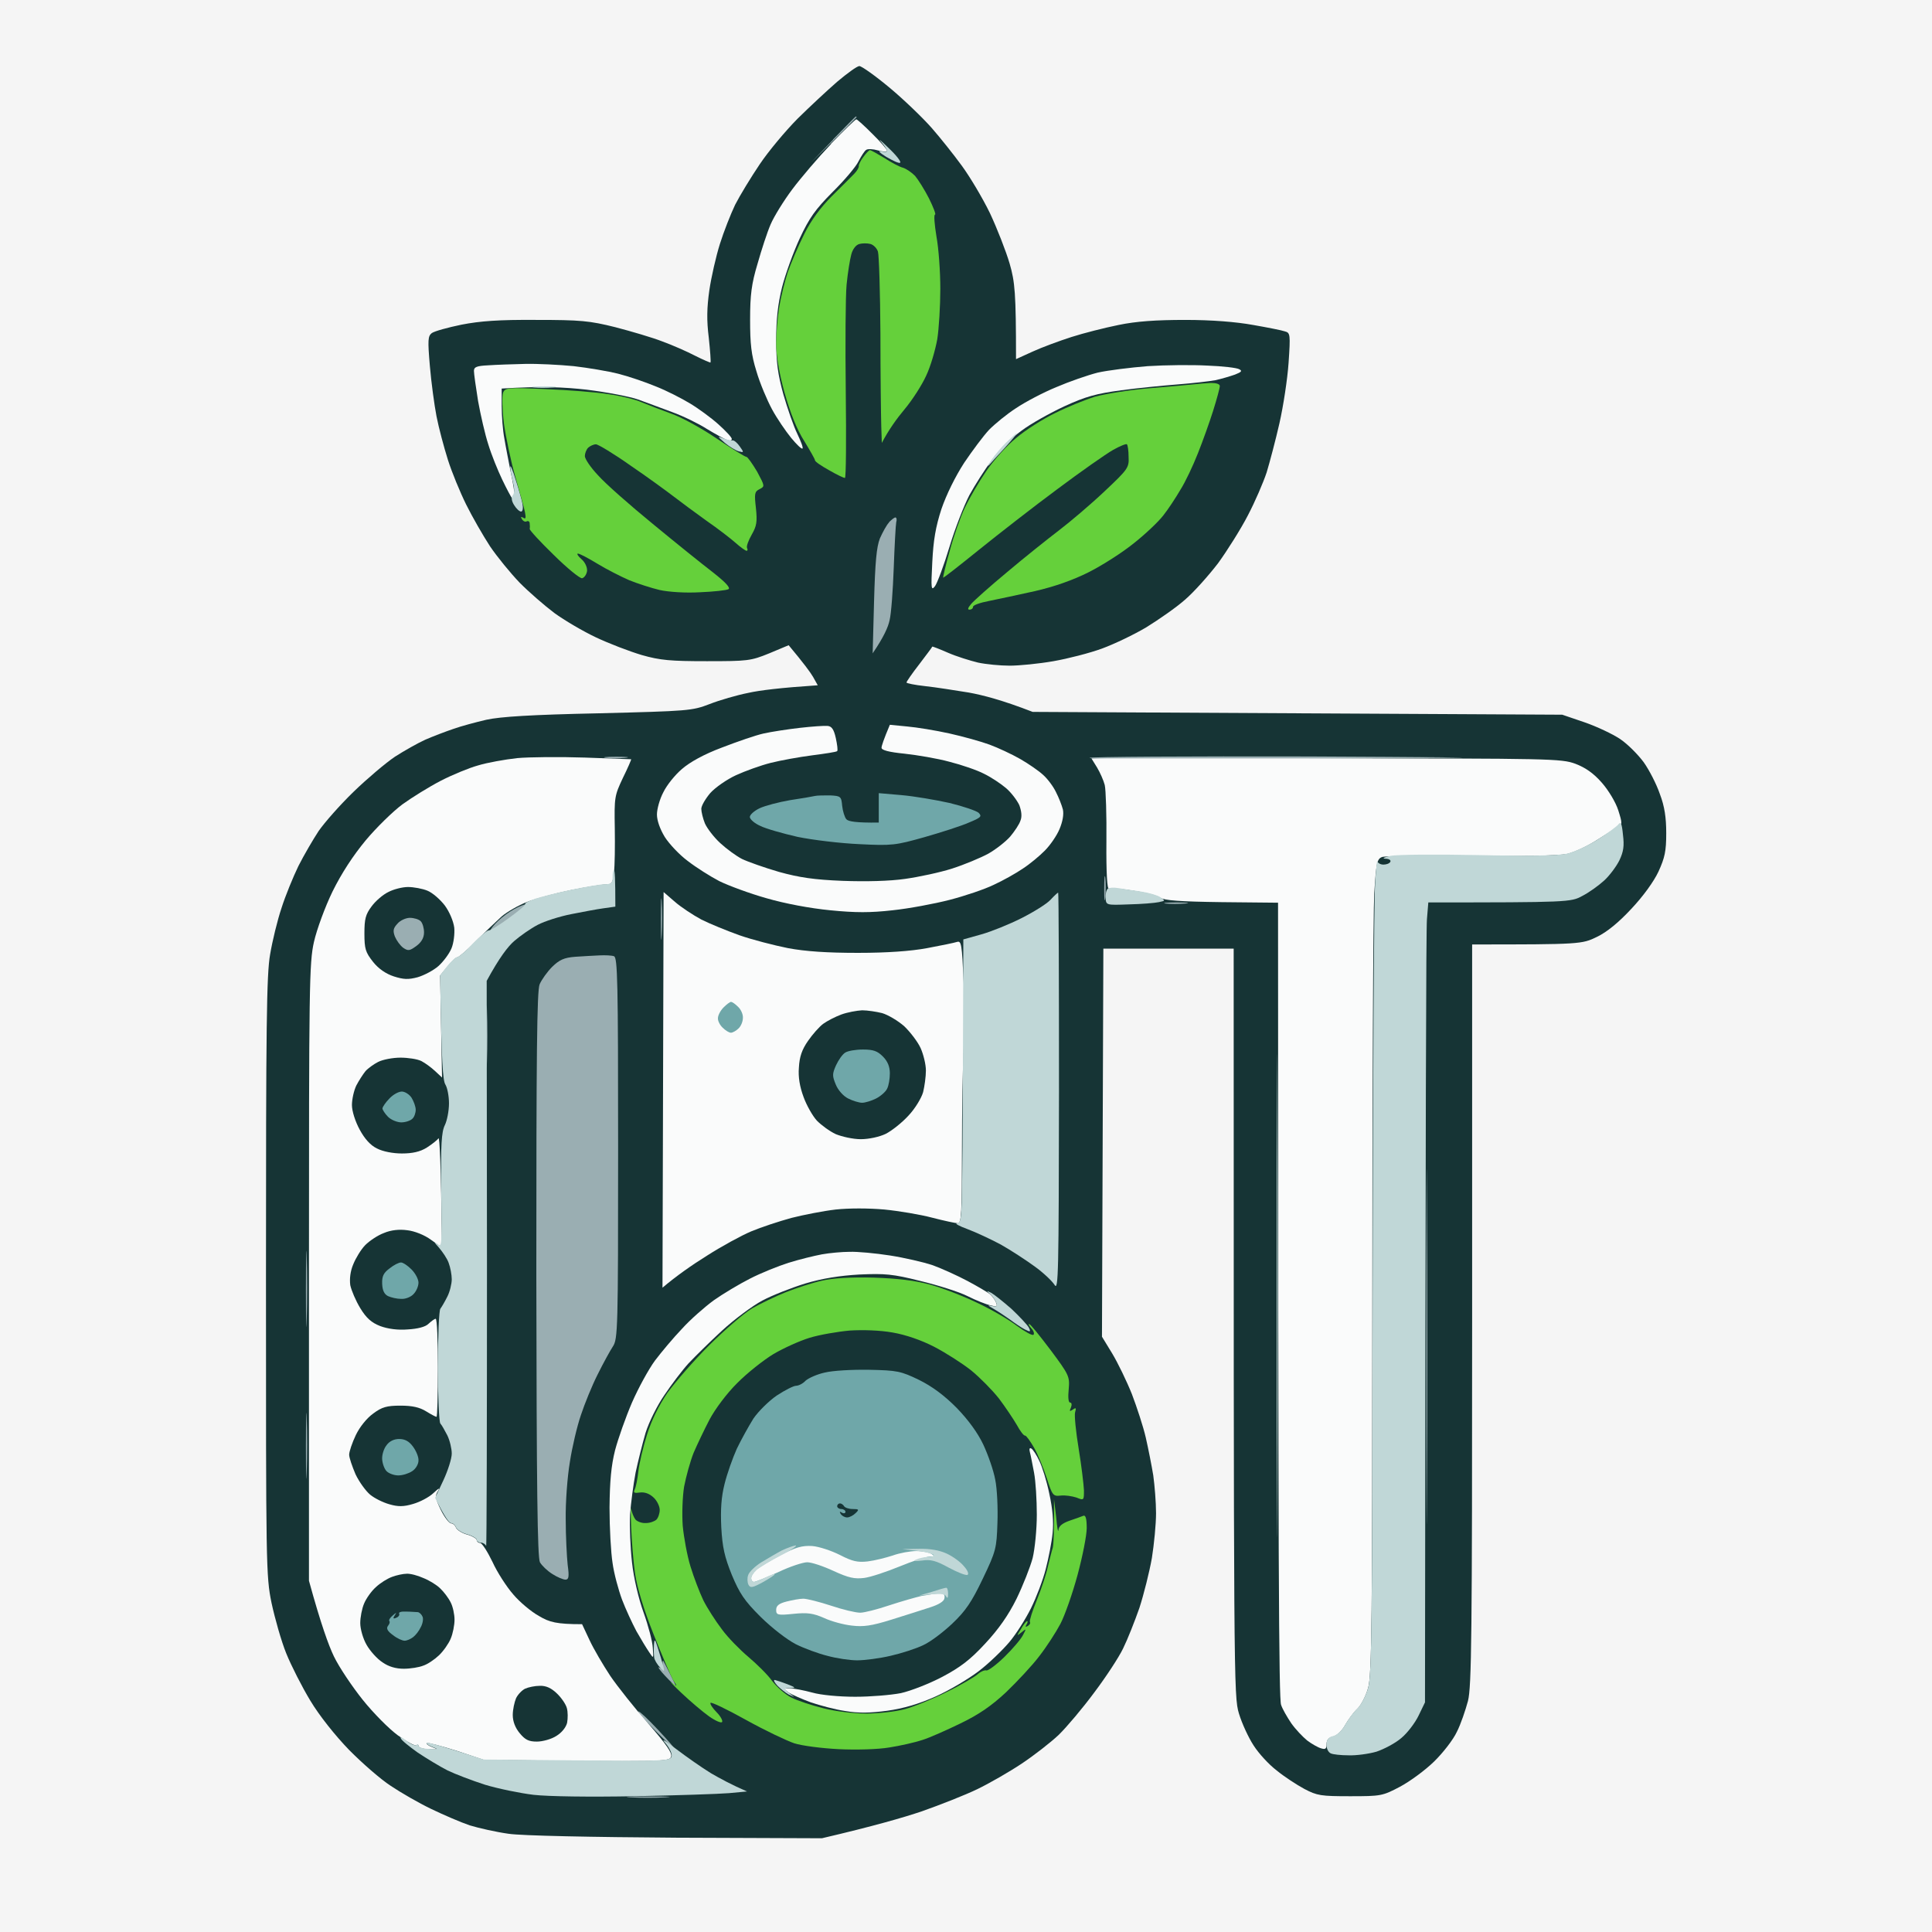 <svg width="1037" height="1037" viewBox="0 0 1037 1037" fill="none" xmlns="http://www.w3.org/2000/svg">
<rect width="1037" height="1037" fill="#F5F5F5"/>
<g clip-path="url(#clip0_0_1)">
<path d="M428.069 63.734C434.469 57.418 443.994 48.545 449.352 43.883C454.709 39.371 460.067 35.461 461.258 35.461C462.448 35.461 469.89 40.725 477.629 47.191C485.368 53.658 495.488 63.434 500.102 68.697C504.716 73.961 512.008 83.135 516.175 88.85C520.491 94.715 527.337 106.145 531.356 114.416C535.225 122.687 539.988 134.869 541.923 141.486C544.75 151.262 545.346 157.127 545.346 192.77L554.275 188.709C559.187 186.453 568.563 182.994 575.111 180.889C581.66 178.783 592.971 175.926 600.412 174.422C609.788 172.467 620.504 171.715 636.131 171.715C650.418 171.715 663.515 172.768 672.594 174.422C680.333 175.775 688.072 177.279 689.709 177.881C692.537 178.633 692.686 179.535 691.644 194.725C691.048 203.447 688.816 218.035 686.732 227.209C684.649 236.383 681.523 248.113 679.886 253.527C678.1 258.941 673.636 269.318 669.766 276.687C666.045 283.906 658.753 295.486 653.841 302.254C648.781 308.871 640.745 317.895 635.982 321.955C631.22 326.166 621.843 332.633 615.295 336.693C608.746 340.603 598.031 345.717 591.482 348.123C584.934 350.529 573.177 353.537 565.438 354.891C557.698 356.244 547.132 357.297 541.923 357.297C536.863 357.297 529.123 356.545 524.956 355.643C520.64 354.59 513.348 352.334 508.883 350.379C504.418 348.424 500.548 346.92 500.4 347.07C500.4 347.371 497.125 351.582 493.405 356.545C489.535 361.508 486.559 365.869 486.559 366.32C486.559 366.771 491.023 367.674 496.53 368.275C502.186 368.877 512.604 370.531 520.045 371.734C527.486 373.088 538.053 375.795 554.275 382.111L838.537 383.615L850.443 387.676C856.992 389.932 865.624 393.992 869.642 396.699C873.661 399.406 879.316 405.121 882.293 409.182C885.269 413.393 889.139 420.912 890.925 426.176C893.455 432.793 894.348 438.809 894.348 447.23C894.348 456.855 893.604 460.314 890.18 467.834C887.65 473.248 881.846 481.219 875.595 487.836C868.898 495.055 862.498 500.318 857.141 502.875C849.104 506.785 848.36 506.936 790.168 506.936V705.451C790.168 879.002 789.87 905.17 787.936 912.99C786.596 917.953 784.066 925.473 781.982 929.533C780.048 933.744 774.541 940.812 769.779 945.474C765.016 950.137 756.83 956.152 751.473 959.01C742.096 963.973 741.203 964.123 724.684 964.123C709.057 964.123 706.973 963.822 700.127 960.213C695.96 957.957 689.263 953.596 685.244 950.287C681.077 947.129 675.57 941.113 672.891 936.902C670.213 932.842 666.641 925.172 665.004 919.758C662.176 910.283 662.176 905.019 662.176 509.191H592.227L591.482 717.482L596.989 726.506C599.966 731.469 604.728 741.244 607.556 748.312C610.235 755.381 613.658 765.758 614.997 771.623C616.337 777.488 618.123 786.512 619.016 791.926C619.76 797.34 620.504 806.363 620.504 812.228C620.504 818.094 619.462 828.771 618.271 836.291C616.932 843.81 613.955 855.691 611.574 863.06C609.044 870.279 605.175 880.055 602.793 884.867C600.561 889.529 593.566 900.207 587.315 908.478C581.213 916.75 572.581 926.976 568.265 931.187C563.8 935.398 554.871 942.316 548.322 946.678C541.774 951.039 531.058 957.205 524.51 960.363C517.961 963.521 504.567 968.785 494.744 972.244C484.921 975.553 468.848 980.215 441.166 986.682L363.031 986.381C317.639 986.08 279.836 985.328 272.99 984.275C266.442 983.373 257.066 981.268 252.154 979.764C247.243 978.109 237.867 974.049 231.318 970.891C224.77 967.732 215.096 962.168 209.738 958.558C204.38 955.099 194.409 946.377 187.414 939.309C179.973 931.639 171.341 920.811 166.578 912.84C162.113 905.471 156.309 894.041 153.63 887.424C150.951 880.807 147.528 868.625 145.742 860.353C142.766 845.766 142.766 840.803 142.766 685.148C142.766 550.248 143.063 523.027 144.998 512.199C146.189 505.131 148.868 494.002 151.1 487.385C153.184 480.768 157.351 470.691 160.179 464.826C163.155 458.961 168.066 450.539 171.043 446.027C174.168 441.516 182.503 432.041 189.795 424.973C197.088 417.904 207.059 409.482 211.971 406.174C216.882 403.016 224.323 398.805 228.342 397C232.509 395.195 239.206 392.639 243.225 391.285C247.392 389.781 255.28 387.676 261.084 386.322C268.525 384.668 285.343 383.615 321.359 382.863C369.58 381.66 371.514 381.51 380.891 377.9C386.248 375.795 395.625 373.088 401.727 371.885C407.829 370.531 418.693 369.178 438.934 367.824L436.404 363.312C434.915 360.756 431.343 355.943 423.307 346.318L412.889 350.68C402.917 354.74 401.28 354.891 379.402 354.891C360.055 354.891 354.399 354.439 344.428 351.582C337.879 349.627 326.866 345.416 319.871 342.107C312.876 338.799 302.905 332.934 297.547 329.023C292.338 325.113 283.855 317.744 278.943 312.781C274.032 307.668 266.888 298.945 263.019 293.23C259.298 287.516 253.494 277.439 250.22 270.822C246.945 264.205 242.48 253.377 240.397 246.76C238.313 240.143 235.486 229.615 234.295 223.449C233.104 217.283 231.467 205.102 230.723 196.379C229.532 182.393 229.681 180.438 231.765 178.783C233.253 177.73 240.397 175.775 247.689 174.271C257.661 172.316 267.93 171.564 287.873 171.715C311.537 171.715 316.448 172.166 330.289 175.625C338.921 177.881 350.232 181.189 355.59 183.295C360.948 185.25 368.836 188.709 373.152 190.965C377.319 193.07 381.188 194.725 381.337 194.574C381.635 194.273 381.188 188.408 380.444 181.34C379.254 171.865 379.402 165.248 380.742 155.773C381.784 148.705 384.314 137.576 386.397 130.959C388.481 124.342 392.202 114.867 394.583 109.904C397.113 104.941 403.066 95.166 407.829 88.098C412.591 81.029 421.67 70.201 428.069 63.734Z" fill="#163435"/>
<path d="M435.213 87.346L447.119 75.014V74.863C453.668 68.096 459.174 62.531 459.323 62.531C459.621 62.531 459.77 62.682 459.77 62.832C459.77 63.133 454.263 68.697 435.213 87.346Z" fill="#9AAEB2"/>
<path d="M453.37 181.49C453.072 185.25 452.775 182.844 452.775 176.227C452.775 169.609 453.072 166.602 453.37 169.459C453.668 172.316 453.668 177.73 453.37 181.49Z" fill="#9AAEB2"/>
<path d="M472.271 289.02C473.759 285.711 475.843 281.801 477.182 280.447V280.297C478.522 278.943 480.01 277.74 480.606 277.74C481.201 277.74 481.498 278.943 481.052 280.297C480.754 281.801 480.159 292.779 479.713 304.811C479.266 316.842 478.373 329.475 477.48 332.934C476.736 336.543 474.355 341.957 468.402 350.68L469.146 322.857C469.741 301.502 470.485 293.682 472.271 289.02Z" fill="#9AAEB2"/>
<path d="M335.498 406.775C332.224 407.076 327.461 407.076 325.08 406.775C322.699 406.475 325.229 406.174 331.033 406.174C336.838 406.174 338.772 406.475 335.498 406.775Z" fill="#9AAEB2"/>
<path d="M660.241 407.527C618.718 407.828 584.785 407.527 584.785 406.775C584.785 406.174 637.47 405.873 702.062 406.023C766.504 406.324 800.437 406.625 777.518 406.775C754.598 407.076 701.913 407.377 660.241 407.527Z" fill="#9AAEB2"/>
<path d="M593.268 481.67C592.971 484.979 592.673 483.023 592.673 477.158C592.673 471.293 592.971 468.736 593.268 471.143C593.566 473.549 593.566 478.361 593.268 481.67Z" fill="#9AAEB2"/>
<path d="M355.143 501.973C354.846 507.387 354.697 503.627 354.697 493.701C354.697 483.775 354.846 479.414 355.143 483.926C355.441 488.438 355.441 496.559 355.143 501.973Z" fill="#9AAEB2"/>
<path d="M636.131 484.979C632.857 485.279 628.094 485.279 625.713 484.979C623.332 484.678 625.862 484.377 631.666 484.377C637.47 484.377 639.405 484.678 636.131 484.979Z" fill="#9AAEB2"/>
<path d="M267.335 494.303C269.716 492.047 273.586 489.189 275.967 487.986C278.348 486.633 281.027 485.58 281.92 485.43C282.664 485.43 282.664 485.881 281.92 486.783C281.027 487.385 276.562 490.844 271.948 494.303C267.186 497.611 263.316 500.018 263.316 499.266C263.316 498.664 265.102 496.408 267.335 494.303Z" fill="#9AAEB2"/>
<path d="M468.699 512.049C464.979 512.35 458.281 512.35 453.816 512.049C449.352 511.748 452.328 511.598 460.514 511.598C468.699 511.598 472.42 511.748 468.699 512.049Z" fill="#9AAEB2"/>
<path d="M296.356 518.967C300.226 515.207 302.756 514.004 308.709 513.553C312.876 513.252 318.681 512.951 321.806 512.801C324.782 512.65 328.354 512.801 329.545 513.252C331.48 513.854 331.777 526.637 331.777 616.27C331.777 713.723 331.629 718.686 328.95 722.746C327.461 725.002 323.741 731.77 320.764 737.785C317.788 743.65 313.769 753.576 311.834 759.441C309.751 765.457 307.072 776.887 305.881 784.707C304.542 792.527 303.5 806.514 303.649 815.537C303.649 824.561 304.244 835.69 304.691 839.9C305.584 846.367 305.286 847.871 303.5 847.871C302.309 847.871 299.035 846.518 296.505 844.863C293.826 843.209 290.85 840.352 289.808 838.547C288.468 835.84 288.022 799.295 287.873 683.945C287.873 566.34 288.171 531.75 289.659 528.291C290.701 525.885 293.677 521.674 296.356 518.967Z" fill="#9AAEB2"/>
<path d="M261.382 569.648C261.233 577.469 260.935 571.754 260.935 556.865C260.935 541.977 261.233 535.51 261.382 542.578C261.679 549.647 261.679 561.828 261.382 569.648Z" fill="#9AAEB2"/>
<path d="M765.909 799.746C765.76 842.307 765.611 807.867 765.611 723.047C765.611 638.227 765.76 603.336 765.909 645.596C766.207 687.705 766.207 757.186 765.909 799.746Z" fill="#9AAEB2"/>
<path d="M164.643 708.008C164.495 717.482 164.197 710.414 164.197 692.217C164.197 674.02 164.495 666.199 164.643 674.922C164.941 683.645 164.941 698.533 164.643 708.008Z" fill="#9AAEB2"/>
<path d="M164.643 789.971C164.495 798.242 164.197 792.227 164.197 776.436C164.197 760.645 164.495 753.877 164.643 761.396C164.941 768.916 164.941 781.699 164.643 789.971Z" fill="#9AAEB2"/>
<path d="M353.804 894.943C354.846 895.695 355.59 894.943 355.59 893.439C355.59 891.936 355.739 891.033 356.036 891.484C356.334 891.936 357.971 895.094 359.757 898.703C361.543 902.162 362.882 905.02 362.734 905.02C362.436 905.02 359.906 902.613 357.078 899.605C354.25 896.598 352.762 894.492 353.804 894.943Z" fill="#9AAEB2"/>
<path d="M361.543 938.105C361.097 938.105 356.483 933.744 351.125 928.33C345.767 922.916 342.047 918.555 342.642 918.555C343.386 918.555 348 922.916 353.06 928.33C358.12 933.744 361.99 938.105 361.543 938.105Z" fill="#9AAEB2"/>
<path d="M357.078 964.725C351.72 965.025 343.386 965.025 338.475 964.725C333.563 964.424 337.879 964.273 348.148 964.273C358.418 964.273 362.436 964.424 357.078 964.725Z" fill="#9AAEB2"/>
<path fill-rule="evenodd" clip-rule="evenodd" d="M214.947 567.994C218.221 567.844 223.728 569.197 227.3 570.852C231.467 572.957 234.741 575.965 237.271 580.176C239.355 583.936 240.992 589.049 240.992 592.207C240.992 595.365 240.099 600.178 239.057 602.734C237.867 605.441 234.593 609.953 231.616 612.51C228.491 615.367 223.728 617.924 220.454 618.375C217.477 618.977 211.971 618.676 208.25 617.623C204.529 616.57 200.362 614.615 198.725 613.262C197.237 611.908 194.707 608.149 193.218 604.99C191.73 601.983 190.391 596.719 190.391 593.41C190.391 590.102 191.135 585.59 192.028 583.184C192.921 580.928 194.707 577.469 196.195 575.363C197.534 573.408 200.957 570.852 203.785 569.799C206.613 568.746 211.673 567.994 214.947 567.994ZM214.501 661.086C218.668 661.086 224.175 662.289 227.598 664.094C230.872 665.748 234.89 668.906 236.676 671.162C238.313 673.568 240.397 677.779 241.29 680.637C242.332 684.246 242.332 687.705 241.29 691.916C240.397 695.225 237.123 700.789 233.997 704.399C229.979 709.061 226.556 711.316 222.389 712.219C219.114 712.971 213.757 713.121 210.482 712.52C207.208 711.918 202.743 710.264 200.362 708.76C198.13 707.406 194.707 702.594 192.623 698.233C190.539 694.022 188.902 689.059 188.902 687.404C188.902 685.75 189.646 681.99 190.539 679.133C191.581 676.275 193.665 672.215 195.451 670.26C197.088 668.305 200.66 665.447 203.041 663.943C205.72 662.139 210.334 661.086 214.501 661.086ZM462.746 713.873C468.104 713.873 477.034 714.775 482.838 716.129C488.642 717.332 497.572 720.641 502.93 723.498C508.288 726.356 516.473 731.77 521.087 735.529C525.849 739.289 532.695 746.207 536.416 750.869C539.988 755.682 544.75 762.9 546.685 767.111C548.769 771.172 551.596 778.992 552.936 784.406C554.722 791.174 555.615 799.897 555.615 812.229C555.615 825.764 555.02 832.381 552.936 838.547C551.448 843.059 547.727 851.932 544.75 858.098C541.179 865.768 536.118 872.986 528.826 880.656C522.129 887.725 514.092 894.342 507.246 898.402C499.06 903.065 492.512 905.471 482.094 907.727C474.355 909.381 463.937 910.734 459.025 910.734C454.114 910.734 445.482 909.682 439.678 908.479C433.873 907.125 425.539 904.418 421.074 902.313C416.609 900.207 408.573 894.943 403.215 890.582C397.857 886.221 390.713 879.002 387.439 874.49C384.016 869.979 379.551 862.91 377.468 858.85C375.533 854.639 372.407 846.518 370.621 840.803C368.836 834.938 367.05 825.162 366.454 818.996C366.008 812.83 366.305 803.356 367.198 797.941C368.24 792.527 370.473 784.406 372.259 779.895C374.193 775.383 378.063 767.262 380.891 761.998C383.718 756.584 389.076 748.914 392.797 744.854C396.518 740.793 404.108 734.176 409.912 730.416C415.716 726.506 424.2 721.844 428.813 720.039C433.576 718.234 441.017 716.129 445.184 715.377C449.5 714.625 457.388 714.024 462.746 713.873ZM215.691 754.328C220.603 754.328 224.175 755.381 229.086 758.539C233.848 761.547 236.825 764.856 239.355 770.119C242.034 775.834 242.629 778.992 241.885 782.902C241.439 785.76 239.355 791.024 237.271 794.483C234.89 798.543 231.318 802.002 227.598 803.957C224.323 805.611 218.817 806.965 215.245 806.965C211.822 806.965 206.613 805.762 203.785 804.258C200.957 802.904 196.641 798.693 194.111 795.234C190.539 789.971 189.646 787.113 189.646 780.797C189.646 774.631 190.539 771.623 193.963 766.66C196.344 763.201 200.66 759.141 203.636 757.486C206.613 755.832 211.971 754.479 215.691 754.328ZM344.725 800.949C346.511 800.949 349.488 802.303 351.125 803.957C352.762 805.611 354.102 808.469 354.102 810.274C354.102 812.229 353.357 814.635 352.316 815.537C351.274 816.59 348.893 817.492 346.66 817.492C344.577 817.492 342.046 816.74 341.005 815.688C339.963 814.635 339.07 811.326 338.921 808.318C338.772 805.311 339.219 802.453 339.963 802.002C340.707 801.4 342.791 800.949 344.725 800.949ZM550.108 874.641C550.257 874.641 549.959 875.543 549.513 876.445C549.066 877.498 546.239 881.408 543.262 885.018C540.286 888.627 534.928 893.74 531.207 896.297C525.552 900.207 526.445 898.854 537.16 887.875C544.155 880.656 549.959 874.791 550.108 874.641Z" fill="#163435"/>
<path d="M425.241 101.633C429.855 95.467 439.231 84.488 446.077 77.269V77.119C453.072 69.9 459.174 64.035 459.621 64.035C460.067 64.035 464.086 67.644 468.402 72.006C472.718 76.217 476.141 80.277 476.141 80.879C476.141 81.631 473.908 81.481 471.229 80.728C468.699 79.977 465.723 79.826 464.979 80.428C464.086 80.879 462.3 83.736 460.811 86.594C459.472 89.451 453.072 96.971 446.821 103.137C437.594 112.461 434.469 116.822 429.26 127.951C425.837 135.32 421.521 147.201 419.735 154.27C417.502 163.293 416.609 171.564 416.609 182.393C416.609 194.574 417.502 200.891 420.479 211.719C422.711 219.389 425.986 228.863 427.92 232.773C429.855 236.834 431.195 240.293 430.748 240.744C430.302 241.195 427.623 238.639 424.646 235.029C421.818 231.57 417.056 224.652 414.377 219.689C411.698 214.727 407.829 205.553 406.043 199.387C403.215 190.363 402.62 184.648 402.62 171.564C402.62 158.33 403.364 152.314 406.638 141.486C408.721 134.117 411.847 124.492 413.633 120.432C415.419 116.221 420.628 107.799 425.241 101.633Z" fill="#FAFBFB"/>
<path d="M254.387 199.086C254.387 196.98 255.875 196.379 262.126 196.078C266.442 195.777 275.371 195.477 281.92 195.326C288.468 195.176 300.226 195.777 307.965 196.529C315.704 197.432 326.42 199.236 331.777 200.59C337.135 201.943 346.065 204.951 351.869 207.357C357.673 209.613 365.859 213.824 370.324 216.531C374.64 219.088 381.635 224.201 385.504 227.66C389.523 231.27 392.797 234.729 392.797 235.631C392.797 236.533 391.606 236.684 390.118 236.082C388.779 235.631 383.867 232.924 379.402 230.217C374.938 227.359 366.603 223.299 360.799 221.193C354.995 219.088 346.809 215.93 342.493 214.426C338.326 212.922 325.824 210.516 314.96 209.162C303.054 207.809 290.254 207.207 269.27 208.561V217.885C269.27 223.148 269.865 231.119 270.758 235.631C271.502 240.143 273.139 248.264 274.181 253.678C275.371 259.092 276.264 264.656 276.116 266.01C276.116 267.363 275.52 268.115 274.925 267.514C274.33 266.912 271.948 262.4 269.567 257.438C267.186 252.475 263.763 244.053 262.126 238.639C260.34 233.225 257.959 222.697 256.619 215.328C255.429 207.959 254.387 200.59 254.387 199.086Z" fill="#FAFBFB"/>
<path d="M589.25 199.988C594.608 198.785 606.663 197.281 616.039 196.529C625.415 195.928 639.852 195.777 648.037 196.229C656.223 196.529 663.962 197.432 665.152 198.184C666.938 199.086 666.343 199.688 662.92 201.041C660.39 201.943 655.776 203.297 652.502 204.049C649.228 204.65 640.149 205.703 632.41 206.305C624.671 206.906 610.83 208.26 601.9 209.463C588.506 211.268 582.85 212.771 571.391 218.035C563.652 221.645 553.085 227.51 548.173 231.27C543.113 234.879 535.97 241.947 532.398 246.91C528.677 251.873 523.319 260.295 520.343 265.709C517.515 271.123 512.604 283.605 509.627 293.531C506.65 303.457 503.079 312.932 501.888 314.586C499.804 317.293 499.655 316.09 500.4 301.803C500.995 289.922 502.186 282.854 505.311 273.229C507.99 265.408 512.752 255.783 517.515 248.414C521.98 241.797 527.933 233.826 530.909 230.668C534.035 227.51 540.434 222.246 545.346 219.088C550.257 215.779 559.931 210.666 566.926 207.809C573.921 204.801 583.892 201.342 589.25 199.988Z" fill="#FAFBFB"/>
<path d="M409.912 393.691C413.93 392.789 422.711 391.436 429.26 390.684C435.808 389.932 442.505 389.48 444.143 389.631C446.375 389.781 447.566 391.436 448.607 396.098C449.352 399.557 449.798 402.715 449.352 403.166C448.905 403.617 442.952 404.52 435.957 405.422C428.962 406.324 418.991 408.129 413.633 409.482C408.275 410.836 399.941 413.844 395.029 416.1C390.118 418.355 383.867 422.717 381.188 425.725C378.658 428.732 376.426 432.492 376.426 434.146C376.426 435.801 377.319 439.41 378.361 441.967C379.551 444.674 383.272 449.486 386.546 452.494C389.969 455.652 395.327 459.562 398.304 461.066C401.429 462.57 410.359 465.729 418.098 467.984C428.962 470.992 436.999 472.195 452.328 472.797C464.83 473.248 477.48 472.947 485.814 471.744C493.256 470.691 504.567 468.285 511.115 466.18C517.664 464.074 526.296 460.465 530.463 458.209C534.481 455.953 539.839 451.742 542.22 449.035C544.602 446.178 547.132 442.418 547.727 440.463C548.62 438.357 548.322 435.5 547.132 432.191C545.941 429.635 542.816 425.424 539.988 423.018C537.16 420.611 531.951 417.152 528.23 415.348C524.51 413.393 516.175 410.535 509.627 408.881C503.079 407.076 492.214 405.271 485.368 404.52C477.232 403.717 473.164 402.665 473.164 401.361C473.164 400.459 474.206 397.15 477.629 389.029L486.856 389.932C492.065 390.383 502.186 392.037 509.627 393.691C517.068 395.346 526.742 398.053 531.207 399.707C535.672 401.361 543.113 404.82 547.578 407.377C552.043 409.934 557.698 413.844 559.931 415.949C562.312 418.055 565.438 422.266 566.777 425.123C568.265 427.98 569.902 432.191 570.498 434.447C571.093 437.154 570.349 441.064 568.712 444.975C567.223 448.584 563.652 453.697 560.824 456.555C557.996 459.412 552.787 463.773 549.066 466.18C545.346 468.736 538.351 472.647 533.439 474.902C528.528 477.309 517.812 480.918 509.627 483.023C501.441 485.129 487.749 487.686 479.117 488.588C467.211 489.941 459.174 489.941 445.631 488.588C434.766 487.535 421.223 484.979 411.4 482.121C402.322 479.564 391.011 475.354 386.1 472.947C381.188 470.391 373.598 465.578 369.133 462.119C364.668 458.811 359.162 452.945 356.78 449.186C354.25 444.975 352.613 440.463 352.613 437.154C352.613 434.297 354.102 428.883 356.036 425.273C357.822 421.514 362.287 415.949 366.008 412.791C370.324 409.031 377.914 404.82 387.588 401.211C395.773 398.053 405.745 394.594 409.912 393.691Z" fill="#FAFBFB"/>
<path d="M256.619 410.836C261.53 409.332 270.907 407.678 277.455 406.926C284.004 406.324 300.375 406.174 313.918 406.625C327.461 407.076 338.623 407.527 338.772 407.527C338.921 407.678 336.986 412.189 334.307 417.604C329.843 427.078 329.694 427.98 329.991 444.674C330.14 454.148 329.991 464.826 329.545 468.285C328.95 474 328.354 474.752 325.08 474.752C322.996 474.752 314.662 476.105 306.477 477.76C298.291 479.414 287.724 482.271 282.962 484.076C278.348 485.881 272.097 489.49 269.27 491.896C266.442 494.453 260.191 500.469 255.429 505.131C250.815 509.943 246.201 513.854 245.457 513.854C244.564 513.854 242.183 516.109 236.23 523.629L237.271 578.371L233.551 574.912C231.467 572.957 228.193 570.551 226.109 569.498C224.026 568.445 218.966 567.693 214.947 567.693C210.78 567.693 205.422 568.746 203.041 569.949C200.66 571.152 197.534 573.408 196.195 574.912C194.855 576.566 192.623 580.025 191.284 582.582C189.944 585.289 188.902 590.102 188.902 593.109C188.902 596.418 190.688 601.982 193.07 606.344C195.748 611.307 198.874 614.766 202.297 616.42C205.422 618.074 210.929 619.127 215.691 619.127C221.347 619.127 225.514 618.225 229.086 615.969C231.914 614.164 234.741 611.908 235.337 611.006C235.932 610.104 236.676 622.887 237.271 669.658L231.318 665.447C227.895 662.891 222.537 660.785 218.668 660.334C214.352 659.732 209.887 660.184 206.018 661.838C202.743 663.041 198.279 666.049 196.046 668.305C193.814 670.561 190.986 675.223 189.646 678.531C188.009 682.291 187.563 686.502 188.009 689.811C188.605 692.668 190.986 698.232 193.367 702.143C196.641 707.557 199.469 709.963 204.083 711.768C208.101 713.271 213.608 714.023 218.817 713.572C224.175 713.271 228.342 712.219 229.979 710.564C231.616 709.061 233.253 707.857 233.848 707.857C234.593 707.857 235.039 719.738 235.039 734.176C235.039 748.613 234.741 760.494 234.295 760.494C233.848 760.494 231.318 759.141 228.639 757.486C225.216 755.381 221.347 754.479 214.947 754.479C207.655 754.479 204.976 755.23 200.362 758.689C196.939 761.096 193.07 765.908 190.986 770.27C189.051 774.33 187.414 779.143 187.414 780.797C187.414 782.451 189.051 787.113 190.837 791.324C192.772 795.385 196.344 800.348 198.725 802.303C201.106 804.258 205.72 806.514 208.994 807.416C213.608 808.77 216.584 808.77 221.645 807.266C225.365 806.213 230.277 803.656 232.658 801.4C235.535 798.693 236.329 798.342 235.039 800.348C233.402 802.904 233.7 804.408 236.676 810.574C238.611 814.484 241.141 817.643 242.034 817.643C243.076 817.643 244.266 818.695 244.713 819.898C245.159 821.102 247.838 822.906 250.666 823.658C253.494 824.41 255.875 825.914 255.875 826.666C255.875 827.418 256.768 828.17 257.661 828.17C258.703 828.17 261.679 832.832 264.358 838.397C266.888 843.961 271.948 851.781 275.52 855.842C278.943 859.902 285.194 865.166 289.361 867.422C294.868 870.73 298.738 871.783 312.43 871.783L316.448 880.355C318.68 885.168 323.741 893.74 327.61 899.605C331.629 905.471 340.707 916.9 348 925.172C357.673 936.301 360.948 940.963 360.204 942.918C359.311 945.625 356.929 945.775 259.596 944.572L244.713 939.609C236.527 937.053 229.532 935.248 229.086 935.549C228.639 936 229.979 937.053 232.062 937.805C235.337 939.008 235.188 939.158 230.128 938.857C227.151 938.857 224.621 937.955 224.621 937.203C224.621 936.451 224.175 936.15 223.579 936.752C222.835 937.354 218.519 934.947 213.608 931.488C208.845 928.029 200.362 919.457 194.707 912.389C189.051 905.32 182.056 894.943 179.229 889.078C176.401 883.213 172.234 871.783 165.834 848.473V683.043C165.834 528.742 165.983 516.861 168.513 505.582C170.001 498.965 174.466 486.783 178.484 478.512C183.396 468.586 189.498 459.262 196.344 450.99C201.999 444.223 210.929 435.5 215.989 431.74C221.198 427.98 230.425 422.266 236.527 419.107C242.629 415.949 251.708 412.189 256.619 410.836Z" fill="#FAFBFB"/>
<path d="M592.971 421.363C592.375 418.957 590.441 414.596 588.804 411.889L585.827 407.076H711.884C832.435 407.076 838.091 407.227 845.532 409.934C851.039 412.039 855.355 415.047 859.82 420.16C863.391 424.221 867.261 430.688 868.6 434.898C870.833 441.967 870.833 442.568 868.303 443.922C866.963 444.674 861.754 447.982 856.992 450.99C852.08 454.148 845.086 457.457 841.067 458.359C836.751 459.262 817.106 459.713 789.424 459.412C764.867 459.111 743.436 459.412 741.799 460.014C739.12 461.066 738.673 463.021 737.632 479.564C737.036 489.791 736.59 587.996 736.59 698.082C736.59 870.58 736.292 899.154 734.357 905.922C733.167 910.283 730.488 915.396 728.553 917.201C726.47 919.156 723.642 923.066 722.005 925.924C720.368 928.932 717.689 931.488 715.605 932.09C713.224 932.541 712.033 933.895 712.033 936.15C712.033 938.707 711.438 939.158 709.057 938.406C707.42 937.955 703.996 936 701.615 934.195C699.234 932.24 695.364 928.18 693.132 925.021C690.9 921.713 688.37 917.352 687.625 915.096C686.435 912.238 685.988 843.66 685.988 484.527L655.776 484.227C633.154 483.926 624.969 483.324 622.736 481.82C621.099 480.617 614.551 478.963 608.151 478.061C601.9 477.008 595.947 476.557 595.203 477.008C594.31 477.459 593.715 468.736 593.864 451.742C594.012 437.605 593.566 423.77 592.971 421.363Z" fill="#FAFBFB"/>
<path d="M355.59 691.164L355.887 584.988L356.185 478.812L362.287 484.076C365.561 486.934 371.961 491.145 376.426 493.551C380.891 495.807 390.118 499.566 396.815 501.973C403.661 504.379 415.419 507.387 422.86 508.891C432.385 510.695 444.143 511.447 460.514 511.447C475.992 511.447 488.94 510.545 497.721 508.891C505.013 507.537 512.306 506.033 513.645 505.582C516.027 504.83 516.324 506.785 517.217 526.937C517.812 539.119 517.812 555.512 517.217 563.332C516.771 571.303 516.324 595.516 516.324 617.172C516.324 651.311 516.027 656.574 514.092 656.574C512.901 656.574 506.65 655.221 500.251 653.566C494 651.912 482.391 649.957 474.652 649.205C466.169 648.453 455.602 648.453 448.607 649.205C442.059 649.957 431.343 652.062 424.795 653.717C418.246 655.521 408.573 658.68 403.215 660.936C397.857 663.191 387.141 669.057 379.402 674.02C371.663 678.832 363.031 684.848 355.59 691.164Z" fill="#FAFBFB"/>
<path d="M423.307 677.779C429.111 675.975 437.148 674.02 441.166 673.268C445.333 672.516 452.03 671.914 456.049 671.914C460.216 671.764 469.89 672.666 477.629 673.869C485.368 675.072 495.786 677.479 500.697 679.133C505.609 680.938 513.943 684.697 519.301 687.555C524.659 690.412 530.016 693.57 531.356 694.623C532.546 695.676 534.035 697.631 534.63 699.135C535.523 701.391 535.077 701.541 531.654 700.639C529.421 700.188 523.766 697.932 519.301 695.676C514.836 693.42 503.376 689.811 494 687.555C479.117 683.795 474.95 683.494 461.258 684.096C450.691 684.697 441.315 686.201 432.236 688.908C424.944 691.164 414.526 695.225 409.168 698.082C403.81 700.939 394.136 708.158 387.588 714.174C381.039 720.189 373.003 728.16 369.58 731.77C366.157 735.529 360.352 743.199 356.632 748.764C352.762 754.328 348.297 763.352 346.511 769.066C344.874 774.631 342.493 784.256 341.154 790.422C339.963 796.738 338.623 806.814 338.177 812.98C337.879 819.297 338.326 830.727 339.219 838.547C340.112 846.969 342.791 858.248 345.47 865.617C348 872.686 350.232 881.107 350.381 884.416C350.827 890.432 350.827 890.432 348.446 886.822C347.107 884.867 343.981 879.754 341.6 875.543C339.368 871.332 335.796 863.662 333.861 858.549C331.926 853.285 329.545 844.562 328.801 838.998C327.908 833.434 327.164 820.049 327.164 809.221C327.312 794.934 328.057 786.662 330.14 778.391C331.777 772.225 335.796 760.795 339.219 752.824C342.642 745.004 348.148 734.928 351.571 730.266C354.995 725.754 361.394 718.084 366.008 713.271C370.473 708.309 378.212 701.541 383.123 697.932C388.034 694.473 396.815 689.209 402.471 686.352C408.275 683.344 417.651 679.584 423.307 677.779Z" fill="#FAFBFB"/>
<path d="M555.02 790.422C554.127 785.91 553.234 780.947 552.787 779.443C552.341 777.789 552.638 776.887 553.531 777.488C554.424 777.939 556.359 780.947 557.847 784.105C559.336 787.113 561.866 795.084 563.205 801.701C564.991 809.822 565.586 816.74 564.991 822.756C564.545 827.719 562.759 836.592 561.27 842.307C559.782 848.172 556.21 857.496 553.382 863.211C550.555 868.926 545.346 877.197 541.625 881.559C537.904 885.92 530.612 892.988 525.254 897.049C519.896 901.109 509.627 907.275 502.186 910.584C493.107 914.645 484.773 917.051 476.141 918.254C467.062 919.457 460.811 919.607 453.816 918.404C448.459 917.652 440.124 915.396 435.213 913.742C430.302 911.938 424.944 909.531 423.307 908.479C420.479 906.373 420.479 906.223 424.051 906.223C426.134 906.223 431.492 907.275 435.957 908.479C440.571 909.832 450.542 910.734 459.025 910.734C467.211 910.734 478.224 909.832 483.582 908.779C488.94 907.576 498.911 903.666 505.757 900.057C515.431 894.943 520.789 890.883 528.826 882.16C536.118 874.34 541.327 866.82 545.643 858.098C549.066 851.029 552.936 841.254 554.275 836.291C555.466 831.328 556.508 820.951 556.508 812.98C556.508 805.16 555.913 795.084 555.02 790.422Z" fill="#FAFBFB"/>
<path d="M424.051 429.484C430.153 428.582 436.255 427.529 437.445 427.229C438.636 426.928 442.357 426.928 445.631 426.928C451.286 427.229 451.584 427.529 452.03 432.492C452.328 435.35 453.37 438.658 454.263 439.711C455.305 440.914 459.323 441.666 471.676 441.516V425.725L483.88 426.777C490.726 427.379 502.186 429.334 509.627 430.988C517.068 432.793 524.063 435.199 525.254 436.252C527.189 438.207 526.593 438.809 520.045 441.516C516.027 443.32 505.162 446.779 496.232 449.336C480.754 453.697 478.82 453.998 461.258 453.096C450.989 452.645 436.106 450.84 428.069 449.186C420.181 447.381 411.103 444.824 408.126 443.32C405.001 441.967 402.471 439.711 402.471 438.508C402.471 437.305 404.852 435.199 407.68 433.846C410.507 432.492 417.949 430.537 424.051 429.484Z" fill="#6FA7A9"/>
<path d="M476.141 81.029C476.141 80.277 474.652 78.172 472.866 76.066C471.081 73.961 472.866 75.465 476.885 79.375C481.052 83.285 483.88 86.894 483.136 87.346C482.54 87.797 479.266 86.293 475.694 84.188C472.271 82.082 470.932 80.728 472.718 81.18C474.652 81.631 476.141 81.631 476.141 81.029Z" fill="#C0D7D7"/>
<path d="M296.803 207.959C293.529 208.26 288.766 208.26 286.385 207.959C284.004 207.658 286.534 207.357 292.338 207.357C298.142 207.357 300.077 207.658 296.803 207.959Z" fill="#C0D7D7"/>
<path d="M532.249 246.76C533.886 244.354 537.458 239.992 540.286 237.285C542.964 234.728 545.495 232.473 545.792 232.473C546.09 232.473 543.262 236.082 539.393 240.293C535.374 244.654 531.505 248.865 530.761 249.768C529.868 250.67 530.612 249.166 532.249 246.76Z" fill="#C0D7D7"/>
<path d="M396.518 242.248C394.88 241.797 391.457 239.691 389.076 237.736C384.909 234.127 384.909 233.977 388.332 235.33C390.416 236.082 392.648 236.533 393.392 236.383C394.136 236.383 395.773 237.736 397.113 239.691C399.345 242.85 399.345 243 396.518 242.248Z" fill="#C0D7D7"/>
<path d="M275.223 258.34C274.479 255.332 273.734 251.723 273.883 250.52C273.883 249.316 275.223 252.324 276.711 257.287C278.348 262.25 279.985 268.115 280.432 270.371C280.878 272.777 280.58 274.582 279.688 274.582C278.795 274.582 277.157 273.078 275.967 271.123C274.578 268.917 274.33 267.163 275.223 265.859C276.264 264.656 276.116 262.1 275.223 258.34Z" fill="#C0D7D7"/>
<path d="M857.438 450.689C862.647 447.381 867.559 443.771 868.6 442.568C869.94 440.764 870.535 441.816 871.13 448.133C871.875 453.998 871.428 457.156 869.196 461.818C867.559 465.127 863.838 470.09 861.01 472.646C858.034 475.354 852.825 479.113 849.253 480.918C843.3 484.227 841.514 484.377 766.653 484.377L765.909 493.4C765.463 498.363 765.165 594.914 764.867 913.742L761.444 920.811C759.658 924.57 755.491 930.135 752.217 932.842C748.943 935.699 742.841 938.857 738.822 940.211C734.655 941.414 727.958 942.316 723.939 942.166C719.772 942.166 715.456 941.715 714.266 941.113C712.926 940.512 711.884 938.406 712.033 936.301C712.033 933.744 713.075 932.391 715.605 931.789C717.689 931.338 720.368 928.781 722.005 925.773C723.642 922.916 726.47 919.006 728.553 917.051C730.488 915.246 733.167 910.133 734.357 905.922C736.292 899.004 736.59 869.527 736.739 693.42C736.888 580.928 737.483 482.422 738.078 474.602C738.525 466.781 739.12 461.217 739.269 462.119C739.418 463.172 740.906 464.074 742.543 464.074C744.18 464.074 745.817 463.473 746.264 462.57C746.71 461.668 745.52 460.916 743.585 460.916C741.65 460.766 742.841 460.164 746.264 459.412C749.538 458.66 770.672 458.51 793.145 458.961C820.529 459.562 836.453 459.262 841.067 458.209C845.086 457.307 852.378 453.848 857.438 450.689Z" fill="#C0D7D7"/>
<path d="M324.634 474.602C328.057 474.602 328.801 474 328.801 470.842C328.801 468.736 329.098 467.082 329.545 467.082C329.991 467.082 330.289 471.443 330.289 486.633L323.889 487.535C320.466 487.986 312.579 489.49 306.477 490.693C300.375 491.896 292.338 494.453 288.617 496.408C284.897 498.363 279.241 502.273 275.967 505.131C272.693 507.988 268.079 513.853 261.233 526.486L261.382 679.133C261.382 763.051 261.233 830.877 260.935 829.824C260.638 828.922 259.298 828.019 258.107 828.019C256.917 828.019 255.875 827.268 255.875 826.516C255.875 825.764 253.494 824.26 250.666 823.508C247.838 822.756 245.159 820.951 244.713 819.748C244.266 818.545 243.076 817.492 242.034 817.492C241.141 817.492 238.76 814.484 233.551 803.957L238.016 794.482C240.397 789.369 242.48 782.902 242.48 780.195C242.48 777.639 241.439 773.127 240.099 770.42C238.76 767.863 237.123 764.855 236.379 764.103C235.634 763.352 235.039 749.365 235.039 733.273C235.039 717.182 235.634 703.195 236.379 702.443C236.974 701.691 238.76 698.684 240.099 695.977C241.439 693.42 242.48 689.059 242.48 686.652C242.48 684.246 241.736 680.336 240.843 677.93C240.099 675.674 237.569 671.914 235.337 669.357C233.104 666.951 232.658 666.049 234.295 667.402C237.272 669.959 237.272 669.809 236.825 639.129C236.527 614.314 236.974 607.547 238.76 603.937C239.95 601.531 240.992 596.268 240.992 592.207C240.992 588.297 240.099 583.785 239.057 582.131C237.718 580.025 236.974 571.152 236.23 523.478L240.099 518.516C242.183 515.959 244.564 513.703 245.457 513.703C246.201 513.703 250.071 510.545 253.791 506.484C257.512 502.574 261.382 499.416 262.275 499.416C263.316 499.416 268.228 496.408 273.288 492.648C278.497 488.889 282.366 485.58 281.92 485.129C281.622 484.678 284.152 483.475 287.575 482.271C290.998 481.219 299.779 478.963 307.221 477.459C314.513 475.955 322.401 474.602 324.634 474.602Z" fill="#C0D7D7"/>
<path d="M593.417 481.971C593.268 479.865 593.864 477.609 594.608 477.008C595.352 476.406 597.882 476.256 600.412 476.707C602.793 477.158 608.151 477.91 612.318 478.512C616.337 479.113 621.099 480.467 622.736 481.52C625.564 483.475 625.564 483.475 621.992 484.227C619.909 484.678 612.765 485.279 605.919 485.43C593.715 485.881 593.715 485.881 593.417 481.971Z" fill="#C0D7D7"/>
<path d="M548.322 492.799C554.871 489.49 561.866 485.129 563.8 483.023C565.735 480.918 567.67 479.113 567.968 479.113C568.265 479.113 568.414 527.389 568.414 586.191C568.265 684.096 568.116 693.119 566.033 689.66C564.693 687.555 559.931 683.043 555.317 679.734C550.555 676.275 542.518 671.012 537.16 668.004C531.802 665.146 523.766 661.387 519.301 659.732C514.836 658.078 512.306 656.725 513.645 656.574C516.175 656.574 516.324 653.416 516.622 615.518C516.771 593.109 516.92 558.82 517.068 504.229L526.742 501.521C532.1 500.018 541.774 496.107 548.322 492.799Z" fill="#C0D7D7"/>
<path d="M685.542 800.197C685.393 858.098 685.244 811.025 685.244 695.676C685.244 580.326 685.393 532.953 685.542 590.402C685.839 647.852 685.839 742.297 685.542 800.197Z" fill="#C0D7D7"/>
<path d="M534.63 698.984C534.035 697.631 532.547 695.525 531.356 694.473C529.272 692.818 529.421 692.668 531.951 693.871C533.588 694.773 538.5 698.684 542.964 702.594C547.28 706.654 551.448 711.166 552.192 712.519C553.382 714.926 553.085 715.076 550.108 713.572C548.322 712.67 544.75 710.264 542.369 708.459C539.839 706.654 535.821 703.947 533.439 702.594C530.016 700.639 529.868 700.338 532.249 700.939C535.077 701.541 535.523 701.24 534.63 698.984Z" fill="#C0D7D7"/>
<path d="M351.125 889.68C350.976 888.477 350.827 885.77 350.976 883.664C350.976 881.559 351.274 880.205 351.72 880.656C352.018 881.107 353.357 885.168 354.697 889.68C357.078 897.951 357.078 897.951 354.25 894.943C352.613 893.289 351.274 890.883 351.125 889.68Z" fill="#C0D7D7"/>
<path d="M423.307 909.531C421.67 908.629 418.991 906.523 417.354 904.869C415.716 903.064 414.972 901.711 415.865 901.711C416.609 901.861 419.735 902.914 422.563 903.967C427.176 905.772 427.325 906.072 424.051 906.072C420.33 906.223 420.33 906.223 426.283 910.885L423.307 909.531Z" fill="#C0D7D7"/>
<path d="M224.175 940.662C219.561 937.353 215.394 934.045 215.096 932.992C214.65 931.939 216.138 932.691 218.37 934.496C220.603 936.301 222.984 937.203 223.579 936.602C224.175 936 224.621 936.301 224.621 937.053C224.621 937.805 227.151 938.707 230.128 938.707C235.188 939.008 235.337 938.857 232.063 937.654C229.979 936.902 228.639 935.85 229.086 935.398C229.532 935.098 236.527 936.902 259.596 944.422L309.751 944.873C356.632 945.324 360.055 945.174 360.501 942.617C360.799 941.264 359.311 938.105 357.227 935.699C354.647 932.792 356.582 933.844 363.031 938.857C368.389 942.918 376.723 948.783 381.635 951.791C386.546 954.648 392.946 958.107 400.982 961.566L391.309 962.469C385.951 962.92 363.18 963.672 340.707 964.123C316.299 964.574 294.422 964.273 286.385 963.371C278.943 962.469 267.335 960.062 260.34 957.957C253.345 955.701 244.266 952.242 240.248 950.287C236.081 948.182 228.937 943.82 224.175 940.662Z" fill="#C0D7D7"/>
<path d="M460.96 89.15C460.811 88.549 461.853 86.293 463.341 84.338C464.83 82.232 466.467 80.578 466.913 80.578C467.509 80.578 470.932 82.533 474.652 84.789C478.373 87.195 482.838 89.602 484.773 90.053C486.559 90.654 489.386 92.609 491.172 94.414C492.809 96.369 496.232 101.783 498.614 106.445C500.995 111.258 502.483 115.168 501.888 115.168C501.144 115.168 501.59 120.432 502.632 126.898C503.823 133.215 504.716 145.848 504.716 155.021C504.716 164.195 503.972 176.377 503.079 182.092C502.037 187.807 499.507 196.68 497.125 201.643C494.893 206.605 489.684 214.727 485.517 219.689C481.35 224.652 477.034 230.668 473.313 237.736L473.015 228.713C472.866 223.75 472.569 201.342 472.569 179.084C472.42 156.826 471.825 136.975 471.229 135.02C470.634 133.215 468.848 131.41 467.211 130.959C465.574 130.508 462.895 130.508 461.258 130.959C459.472 131.41 457.686 133.666 456.942 136.523C456.198 139.23 455.007 146.6 454.412 152.766C453.816 158.932 453.668 184.799 453.965 210.365C454.263 235.781 454.114 256.535 453.519 256.535C452.775 256.535 449.054 254.73 444.887 252.324C440.868 250.068 437.445 247.812 437.445 247.061C437.445 246.459 434.766 241.797 431.641 236.684C427.623 230.367 424.2 221.645 421.074 210.666C418.098 199.838 416.609 190.664 416.609 184.348C416.609 178.934 417.354 170.211 418.247 164.797C419.139 159.383 421.223 150.961 422.86 145.998C424.646 141.035 428.516 131.861 431.641 125.695C435.362 118.176 440.422 111.408 446.375 105.393C451.434 100.431 456.791 95.018 458.429 93.362L458.43 93.361C460.067 91.707 461.109 89.752 460.96 89.15Z" fill="#65D03B"/>
<path d="M616.783 208.41C627.499 207.508 638.215 206.605 640.596 206.305C643.126 206.004 647.293 205.703 649.972 205.553C652.948 205.553 654.734 206.154 654.734 207.207C654.734 208.26 653.097 214.275 651.163 220.441C649.228 226.607 645.507 236.984 642.977 243.301C640.447 249.768 636.28 258.641 633.601 262.852C631.071 267.213 626.904 273.529 624.373 276.687C621.843 279.996 614.7 286.764 608.598 291.576C602.496 296.539 591.631 303.457 584.488 307.066C575.855 311.428 565.884 314.887 555.466 317.293C546.536 319.248 535.523 321.654 530.909 322.557C526.147 323.459 522.277 324.812 522.277 325.715C522.277 326.617 521.384 327.219 520.491 327.219C519.202 327.319 519.45 326.316 521.236 324.211C522.724 322.406 531.356 314.736 540.583 307.066C549.662 299.396 562.312 289.32 568.414 284.658C574.516 279.996 585.529 270.672 592.822 263.754C605.472 251.873 606.068 250.971 605.77 245.256C605.77 241.947 605.323 238.939 604.877 238.488C604.579 238.037 601.156 239.391 597.436 241.496C593.715 243.602 580.172 253.076 567.521 262.551C554.722 272.025 535.821 286.764 525.552 295.035C515.134 303.457 506.502 310.225 506.204 310.074C506.055 310.074 507.543 303.457 509.776 295.637C511.859 287.816 515.58 277.289 517.961 272.326C520.343 267.363 525.403 258.641 529.421 252.775C533.439 246.91 540.583 238.939 545.495 235.029C550.257 230.969 559.633 224.953 566.182 221.795C572.73 218.486 582.404 214.576 587.762 212.922C593.12 211.418 606.216 209.312 616.783 208.41Z" fill="#65D03B"/>
<path d="M270.46 227.209C269.567 219.84 269.418 212.32 270.014 210.816C271.055 208.109 272.395 207.959 292.933 208.861C304.839 209.312 320.02 210.516 326.568 211.568C333.117 212.471 341.154 214.426 344.428 215.93C347.702 217.283 354.697 219.99 360.055 221.945C365.413 223.75 376.426 229.766 384.611 235.33C392.648 240.744 399.941 245.256 400.685 245.256C401.28 245.256 403.81 248.865 406.34 253.076L406.56 253.488C410.512 260.902 410.603 261.074 407.68 262.551C405.001 263.904 404.852 264.957 405.745 272.777C406.489 279.996 406.191 282.252 403.513 286.914C401.727 290.072 400.536 293.23 400.982 294.133C401.429 295.035 401.28 295.637 400.685 295.637C399.941 295.486 397.411 293.682 394.88 291.426C392.35 289.17 385.355 283.756 379.254 279.545C373.152 275.184 365.264 269.318 361.543 266.461C357.822 263.604 347.553 256.084 338.475 249.918C329.545 243.602 321.062 238.488 319.871 238.488C318.532 238.488 316.746 239.391 315.704 240.293C314.662 241.346 313.918 243.451 313.918 244.805C313.918 246.309 317.043 250.971 321.062 255.182C324.931 259.543 338.028 271.123 350.381 281.199C362.585 291.275 377.17 303.006 382.677 307.217C389.374 312.48 392.202 315.488 391.011 316.24C389.969 316.842 383.123 317.594 375.682 317.895C367.794 318.346 358.864 317.744 354.102 316.691C349.637 315.639 342.195 313.232 337.73 311.428C333.266 309.473 325.527 305.563 320.615 302.555C315.704 299.547 311.09 297.141 310.197 297.141C309.453 297.141 310.197 298.494 312.132 300.148C314.067 301.803 315.257 304.51 315.109 306.465C314.811 308.42 313.62 310.074 312.43 310.375C311.239 310.525 304.393 304.961 297.249 297.893C289.957 290.824 284.301 284.658 284.301 283.906C284.45 283.305 284.45 281.951 284.301 280.898C284.301 279.996 283.557 279.395 282.664 279.846C281.92 280.297 280.729 279.695 280.134 278.643C279.34 277.439 279.588 277.189 280.878 277.891C282.218 278.793 282.366 278.041 281.771 274.883C281.325 272.627 278.943 264.055 276.562 255.783C274.181 247.512 271.502 234.578 270.46 227.209Z" fill="#65D03B"/>
<path d="M421.818 693.57C427.623 691.314 436.255 688.457 441.166 687.404C446.97 686.051 456.644 685.449 468.699 685.75C481.945 686.201 490.726 687.254 499.209 689.51C505.757 691.314 517.068 695.676 524.51 699.285C531.951 702.744 541.476 708.309 545.792 711.617C550.108 714.775 554.127 717.031 554.722 716.43C555.317 715.828 554.722 714.174 553.531 712.971C552.341 711.617 551.745 710.564 552.489 710.715C553.085 710.715 558.145 717.031 563.949 724.701C573.921 738.086 574.218 738.838 573.623 745.756C573.177 749.967 573.474 752.824 574.367 752.824C575.26 752.824 575.409 754.027 574.814 755.531C573.921 757.486 574.07 757.787 575.855 756.584C577.493 755.381 577.79 755.682 577.046 758.088C576.6 759.742 577.493 768.615 578.981 777.639C580.469 786.662 581.66 796.738 581.809 799.896C581.809 805.311 581.809 805.461 577.79 803.807C575.409 803.055 571.688 802.453 569.307 802.754C565.289 803.205 564.842 802.754 561.866 793.43C560.08 788.016 557.103 780.646 555.02 777.037C552.936 773.428 550.852 770.57 550.257 770.57C549.513 770.721 547.578 768.164 545.792 764.855C543.857 761.547 539.541 755.08 536.118 750.568C532.547 746.057 525.849 739.289 521.236 735.529C516.473 731.77 507.543 726.055 501.441 722.896C494.447 719.287 486.112 716.43 479.117 715.227C472.42 714.023 463.193 713.723 456.049 714.174C449.5 714.775 439.827 716.43 434.469 718.084C429.111 719.738 420.479 723.648 415.121 726.807C409.912 729.965 401.131 736.883 395.773 742.297C390.118 747.861 383.867 756.283 380.891 761.848C378.063 767.262 374.193 775.383 372.259 779.895C370.473 784.406 368.24 792.527 367.198 797.941C366.305 803.355 366.008 812.83 366.454 818.996C367.05 825.162 368.836 835.088 370.621 840.803C372.407 846.668 375.533 854.789 377.468 858.85C379.551 863.061 384.016 869.979 387.439 874.49C390.713 879.002 397.262 885.619 401.727 889.379C406.191 893.139 411.996 898.854 414.377 902.162C416.907 905.471 421.521 909.531 424.795 911.186C428.069 912.84 435.808 915.396 441.91 916.9C448.31 918.555 458.132 919.758 464.979 919.758C471.527 919.758 480.903 918.705 485.814 917.352C490.726 915.998 500.697 911.938 508.139 908.178C515.58 904.568 522.873 900.207 524.51 898.853C526.147 897.35 528.379 896.297 529.421 896.598C530.314 896.898 534.779 893.59 539.095 889.379C543.56 885.018 548.025 879.754 549.066 877.648C551.001 874.039 550.852 874.039 548.322 876.145C545.643 878.25 545.643 878.25 548.025 874.34C549.364 871.934 550.852 870.129 551.299 870.129C551.745 870.129 551.596 871.031 551.001 871.934C550.207 873.237 550.456 873.488 551.745 872.686C552.638 872.084 553.234 871.182 552.787 870.58C552.49 869.828 554.127 864.715 556.508 858.85C558.889 852.984 561.568 845.014 562.461 840.803C563.503 836.742 564.545 832.23 564.991 831.027C565.438 829.824 565.884 823.357 565.735 804.709L566.926 814.484C567.372 819.898 567.968 822.906 568.116 821.252C568.265 819.146 570.2 817.643 573.921 816.289C577.046 815.236 580.469 814.033 581.511 813.582C582.702 813.131 583.297 815.086 583.297 820.199C583.297 824.109 581.064 835.389 578.386 845.314C575.707 855.24 571.539 867.121 569.158 871.633C566.777 876.145 561.717 883.965 557.847 888.928C554.127 893.891 545.941 902.613 539.988 908.328C532.1 915.697 525.254 920.359 515.58 925.021C508.139 928.631 499.06 932.691 495.191 933.895C491.172 935.248 483.136 937.053 477.331 937.955C471.229 939.008 459.323 939.309 450.096 938.857C441.166 938.406 430.45 937.053 426.283 935.699C422.265 934.346 410.507 928.781 400.238 923.066C389.969 917.352 381.486 913.291 381.337 914.043C381.039 914.645 382.528 916.9 384.611 919.006C386.695 921.111 388.034 923.518 387.588 924.27C387.141 925.021 384.016 923.668 380.593 921.262C377.021 918.705 370.473 913.141 365.859 908.779C361.394 904.568 359.013 902.012 360.65 903.215C363.627 905.471 363.627 905.32 361.245 901.711C360.055 899.605 355.292 888.477 350.679 876.896C345.321 863.361 341.898 851.781 340.856 844.562C339.963 838.396 339.07 827.268 338.772 819.748C338.475 812.229 338.475 807.867 338.772 809.973C339.219 812.078 340.261 814.635 341.154 815.688C342.195 816.74 344.577 817.643 346.66 817.492C348.893 817.492 351.274 816.59 352.316 815.688C353.357 814.635 354.102 812.229 354.102 810.424C354.102 808.469 352.613 805.461 350.827 803.807C348.595 801.701 346.065 800.799 343.535 801.1C340.409 801.551 339.814 801.25 340.707 799.445C341.302 798.242 342.195 793.881 342.642 789.67C343.088 785.609 345.172 776.736 347.255 770.119C349.637 762.449 353.655 754.328 358.269 747.561C362.436 741.846 372.407 730.266 380.742 721.994C389.076 713.723 399.345 704.85 403.661 702.293C407.829 699.887 416.163 695.826 421.818 693.57Z" fill="#65D03B"/>
<path d="M199.469 486.482C201.553 483.625 205.571 480.166 208.399 478.812C211.227 477.309 215.989 476.105 218.966 476.105C222.091 476.105 226.854 477.008 229.384 478.061C232.062 479.113 236.23 482.723 238.76 486.031C241.29 489.49 243.373 494.453 243.82 497.912C244.118 501.221 243.522 506.184 242.332 509.041C241.141 511.898 238.016 516.109 235.337 518.516C232.807 520.771 227.746 523.479 224.175 524.531C219.114 525.885 216.584 525.734 211.375 524.08C207.208 522.727 203.19 520.02 200.213 516.26C196.195 511.146 195.6 509.342 195.6 501.07C195.6 493.25 196.195 490.844 199.469 486.482Z" fill="#163435"/>
<path d="M441.91 549.496C443.994 547.992 448.31 545.736 451.584 544.533C454.858 543.33 459.918 542.428 462.746 542.277C465.574 542.277 470.485 543.029 473.462 543.781C476.587 544.684 481.945 547.842 485.368 550.85C488.642 554.008 492.661 559.271 494.149 562.58C495.637 565.889 496.977 571.303 496.977 574.611C496.977 577.92 496.232 583.184 495.488 586.191C494.595 589.35 491.172 595.064 487.6 598.824C484.177 602.584 478.671 606.945 475.396 608.6C471.973 610.254 466.318 611.457 462.002 611.457C457.835 611.457 451.882 610.104 448.607 608.75C445.333 607.246 440.868 603.938 438.487 601.531C436.255 599.125 432.98 593.41 431.343 588.898C429.26 583.334 428.367 578.07 428.813 572.957C429.111 567.242 430.45 563.332 433.725 558.67C436.106 555.211 439.827 551 441.91 549.496Z" fill="#163435"/>
<path d="M201.702 851.932C204.083 849.676 207.952 847.27 210.482 846.367C212.864 845.465 216.436 844.713 218.221 844.713C220.156 844.562 224.175 845.615 227.151 846.969C230.277 848.172 234.444 850.729 236.23 852.533C238.164 854.338 240.695 857.646 241.885 860.053C243.076 862.309 243.969 866.52 243.969 869.377C243.969 872.234 243.076 876.896 241.885 879.603C240.843 882.16 238.016 886.221 235.634 888.477C233.253 890.732 229.532 893.289 227.151 894.041C224.919 894.943 220.305 895.695 216.733 895.695C212.566 895.695 208.696 894.643 205.273 892.236C202.446 890.432 198.576 886.07 196.79 882.912C194.855 879.604 193.367 874.34 193.367 871.182C193.367 868.174 194.26 863.361 195.451 860.654C196.493 858.098 199.32 854.037 201.702 851.932Z" fill="#163435"/>
<path d="M277.009 911.486C278.05 909.381 280.283 907.125 281.92 906.373C283.557 905.621 287.129 904.869 289.659 904.869C293.082 904.719 295.91 906.072 298.886 908.93C301.268 911.186 303.649 914.645 304.244 916.75C304.839 918.855 304.839 922.314 304.393 924.721C303.798 927.127 301.565 929.984 298.589 931.789C296.059 933.443 291.296 934.797 288.171 934.797C283.855 934.797 281.92 933.895 278.943 930.285C276.562 927.428 275.223 923.969 275.223 920.51C275.223 917.652 276.116 913.592 277.009 911.486Z" fill="#163435"/>
<path d="M385.355 546.488C385.355 544.984 386.695 542.428 388.332 540.773C389.969 539.119 391.755 537.766 392.35 537.766C393.095 537.766 394.732 538.969 396.22 540.473C397.708 541.826 398.899 544.533 398.75 546.338C398.75 548.293 397.708 550.85 396.369 552.053C395.178 553.256 393.243 554.309 392.35 554.309C391.309 554.309 389.374 553.105 387.886 551.602C386.397 550.248 385.207 547.842 385.355 546.488Z" fill="#6FA7A9"/>
<path d="M205.273 594.914C205.422 594.012 207.059 591.605 208.994 589.65C210.929 587.545 213.905 585.891 215.691 585.891C217.329 585.891 219.71 587.395 220.9 589.199C222.091 591.154 223.133 594.012 223.133 595.666C223.133 597.32 222.389 599.576 221.347 600.479C220.305 601.531 217.626 602.434 215.394 602.434C213.161 602.434 209.887 601.08 208.25 599.426C206.613 597.771 205.273 595.666 205.273 594.914Z" fill="#6FA7A9"/>
<path d="M205.125 689.059C204.976 684.998 205.869 683.193 209.143 680.787C211.375 678.982 214.054 677.629 215.245 677.629C216.287 677.629 218.817 679.283 220.9 681.389C222.984 683.494 224.621 686.652 224.621 688.457C224.621 690.412 223.43 693.119 221.942 694.623C220.603 696.127 217.626 697.33 215.394 697.18C213.013 697.18 209.887 696.428 208.25 695.676C206.166 694.623 205.273 692.518 205.125 689.059Z" fill="#6FA7A9"/>
<path d="M432.385 741.094C433.873 739.74 438.487 737.635 442.654 736.732C446.822 735.68 457.239 735.078 466.467 735.229C481.647 735.529 483.582 735.98 493.256 740.643C500.251 744.102 506.799 748.914 513.496 755.682C519.747 762.148 524.807 769.066 527.784 775.383C530.314 780.797 533.291 789.219 534.184 794.182C535.225 799.145 535.672 809.672 535.374 817.492C534.928 831.027 534.63 832.531 527.486 847.42C521.533 859.902 518.259 864.715 511.115 871.482C506.204 876.145 499.209 881.408 495.488 883.062C491.768 884.867 483.88 887.424 477.927 888.777C472.122 890.131 464.086 891.184 460.067 891.184C456.198 891.184 449.054 890.131 444.143 888.777C439.231 887.574 431.492 884.717 427.027 882.461C422.414 880.055 414.377 873.889 408.275 867.873C399.494 859.15 396.964 855.24 392.797 845.314C388.927 835.689 387.737 830.576 387.141 819.748C386.695 810.123 387.141 803.506 388.927 796.438C390.267 791.023 393.243 782.602 395.476 777.639C397.857 772.676 401.875 765.457 404.405 761.396C407.084 757.486 412.74 751.922 416.907 749.064C421.223 746.207 425.986 743.801 427.325 743.801C428.664 743.801 431.046 742.598 432.385 741.094Z" fill="#6FA7A9"/>
<path d="M205.125 783.203C204.976 780.947 206.018 777.488 207.506 775.684C208.994 773.578 211.524 772.375 214.203 772.375C217.329 772.375 219.561 773.578 221.645 776.436C223.43 778.842 224.77 782.15 224.621 783.955C224.621 785.91 223.133 788.467 221.198 789.67C219.412 790.873 216.138 791.926 213.757 791.926C211.524 791.926 208.696 790.873 207.506 789.67C206.315 788.467 205.273 785.609 205.125 783.203Z" fill="#6FA7A9"/>
<path d="M211.971 502.725C210.78 499.566 211.078 498.213 213.31 495.807C214.798 494.002 217.924 492.648 220.007 492.648C222.091 492.648 224.77 493.4 225.812 494.453C226.853 495.506 227.598 498.213 227.598 500.469C227.598 503.276 226.258 505.682 223.579 507.688C219.859 510.395 219.114 510.545 216.435 508.74C214.798 507.537 212.864 504.83 211.971 502.725Z" fill="#9AAEB2"/>
<path d="M451.584 809.973C450.393 809.973 449.352 809.221 449.352 808.469C449.352 807.717 449.947 806.965 450.84 806.965C451.733 806.965 452.626 807.717 453.072 808.469C453.519 809.221 455.602 809.973 457.686 809.973C461.109 809.973 461.258 810.273 459.174 812.229C457.984 813.432 455.9 814.484 454.709 814.484C453.37 814.484 451.882 813.582 451.286 812.68C450.493 811.376 450.691 811.126 451.882 811.928C452.923 812.529 453.816 812.229 453.816 811.477C453.816 810.725 452.775 809.973 451.584 809.973Z" fill="#163435"/>
<path d="M405.745 842.758C407.233 841.404 413.038 837.795 418.842 834.787C427.176 830.426 430.599 829.524 435.957 829.824C439.678 830.125 446.375 832.381 450.84 834.637C457.537 838.096 460.365 838.697 465.723 838.096C469.443 837.645 475.396 836.141 479.117 834.938C482.838 833.584 488.493 832.531 491.768 832.531C495.042 832.531 498.763 833.283 499.953 834.035C501.739 835.238 501.59 835.539 498.763 835.539C496.977 835.539 489.833 837.945 482.838 840.803C475.843 843.66 467.36 846.518 463.788 846.969C458.728 847.57 455.602 846.969 447.417 843.209C441.91 840.652 435.659 838.547 433.278 838.547C431.046 838.547 424.051 840.803 417.8 843.811C411.4 846.668 405.596 849.074 404.703 849.074C403.81 849.074 403.215 848.172 403.215 847.27C403.066 846.217 404.257 844.111 405.745 842.758Z" fill="#FAFBFB"/>
<path d="M477.182 861.707C483.582 859.602 491.47 857.346 494.744 856.594C498.018 855.992 502.186 855.391 504.12 855.24C506.502 855.09 507.246 855.842 506.948 857.797C506.799 859.451 503.972 861.256 499.209 862.76C495.042 864.113 485.666 867.121 478.373 869.377C467.806 872.686 463.341 873.287 457.239 872.535C452.923 872.084 446.226 870.279 442.357 868.475C436.552 865.918 433.427 865.467 425.986 866.219C417.354 867.121 416.609 866.82 416.609 864.113C416.609 861.857 418.098 860.654 422.265 859.602C425.241 858.85 429.26 858.098 431.195 858.098C432.98 858.098 439.678 859.752 446.077 861.857C452.328 863.963 459.323 865.617 461.704 865.617C463.937 865.617 470.932 863.813 477.182 861.707Z" fill="#FAFBFB"/>
<path d="M448.756 571.754C450.096 568.896 452.179 565.889 453.668 564.986C455.007 564.084 459.174 563.332 463.193 563.332C468.699 563.332 470.932 564.084 473.908 567.092C476.438 569.648 477.629 572.506 477.629 576.115C477.629 578.973 477.034 582.732 476.141 584.387C475.396 586.041 472.569 588.447 470.187 589.65C467.806 590.854 464.383 591.906 462.746 591.906C461.109 591.906 457.686 590.854 455.305 589.65C452.775 588.447 449.798 585.139 448.607 582.131C446.673 577.469 446.673 576.416 448.756 571.754Z" fill="#6FA7A9"/>
<path d="M212.715 868.324C213.905 867.873 214.65 866.82 214.203 866.068C213.905 865.316 215.543 864.865 217.924 865.016C220.454 865.016 223.282 865.316 224.323 865.316C225.216 865.467 226.407 866.67 226.853 867.873C227.3 869.076 226.853 871.633 225.812 873.438C224.919 875.393 223.133 877.648 221.793 878.701C220.454 879.754 218.37 880.656 217.18 880.656C215.989 880.656 213.161 879.453 210.929 877.648C207.952 875.543 207.208 874.039 208.25 872.686C208.994 871.783 209.441 870.58 208.994 870.129C208.548 869.678 209.292 868.324 210.78 867.121C212.864 865.316 213.012 865.316 211.822 867.121C210.78 868.625 211.078 869.076 212.715 868.324Z" fill="#6FA7A9"/>
<path d="M408.424 838.697C411.698 836.742 416.758 833.734 419.586 832.23C422.414 830.877 425.837 829.674 427.027 829.523C428.218 829.523 424.795 831.93 419.288 834.787C413.782 837.645 407.977 841.104 406.191 842.607C404.554 844.111 403.066 846.217 403.215 847.27C403.215 848.172 403.81 849.074 404.703 849.074C405.596 849.074 408.275 848.021 410.656 846.818C413.038 845.615 415.419 844.713 415.716 845.014C416.163 845.164 413.484 846.969 409.763 849.074C403.959 852.232 402.768 852.533 401.727 850.578C401.131 849.375 400.982 846.969 401.578 845.465C402.024 843.811 405.15 840.803 408.424 838.697Z" fill="#C0D7D7"/>
<path d="M500.995 834.486C500.251 833.885 496.232 832.832 492.065 832.381L484.326 831.479L493.256 831.328C499.06 831.178 504.269 832.08 508.139 833.885C511.413 835.389 515.58 838.396 517.366 840.652C519.301 842.758 520.194 844.863 519.301 845.314C518.557 845.766 513.943 843.961 509.181 841.404C502.334 837.645 499.507 836.893 494.744 837.645C490.577 838.096 489.684 837.945 491.768 837.043C493.405 836.291 496.381 835.689 498.465 835.689C500.548 835.689 501.59 835.088 500.995 834.486Z" fill="#C0D7D7"/>
<path d="M493.256 856.443L499.953 854.488C503.674 853.285 507.246 852.232 507.841 852.232C508.436 852.082 508.883 853.586 508.883 855.391C508.883 857.697 508.536 858.198 507.841 856.895C507.097 855.391 504.716 855.09 493.256 856.443Z" fill="#C0D7D7"/>
</g>
<defs>
<clipPath id="clip0_0_1">
<rect width="1037" height="1037" fill="white"/>
</clipPath>
</defs>
</svg>
